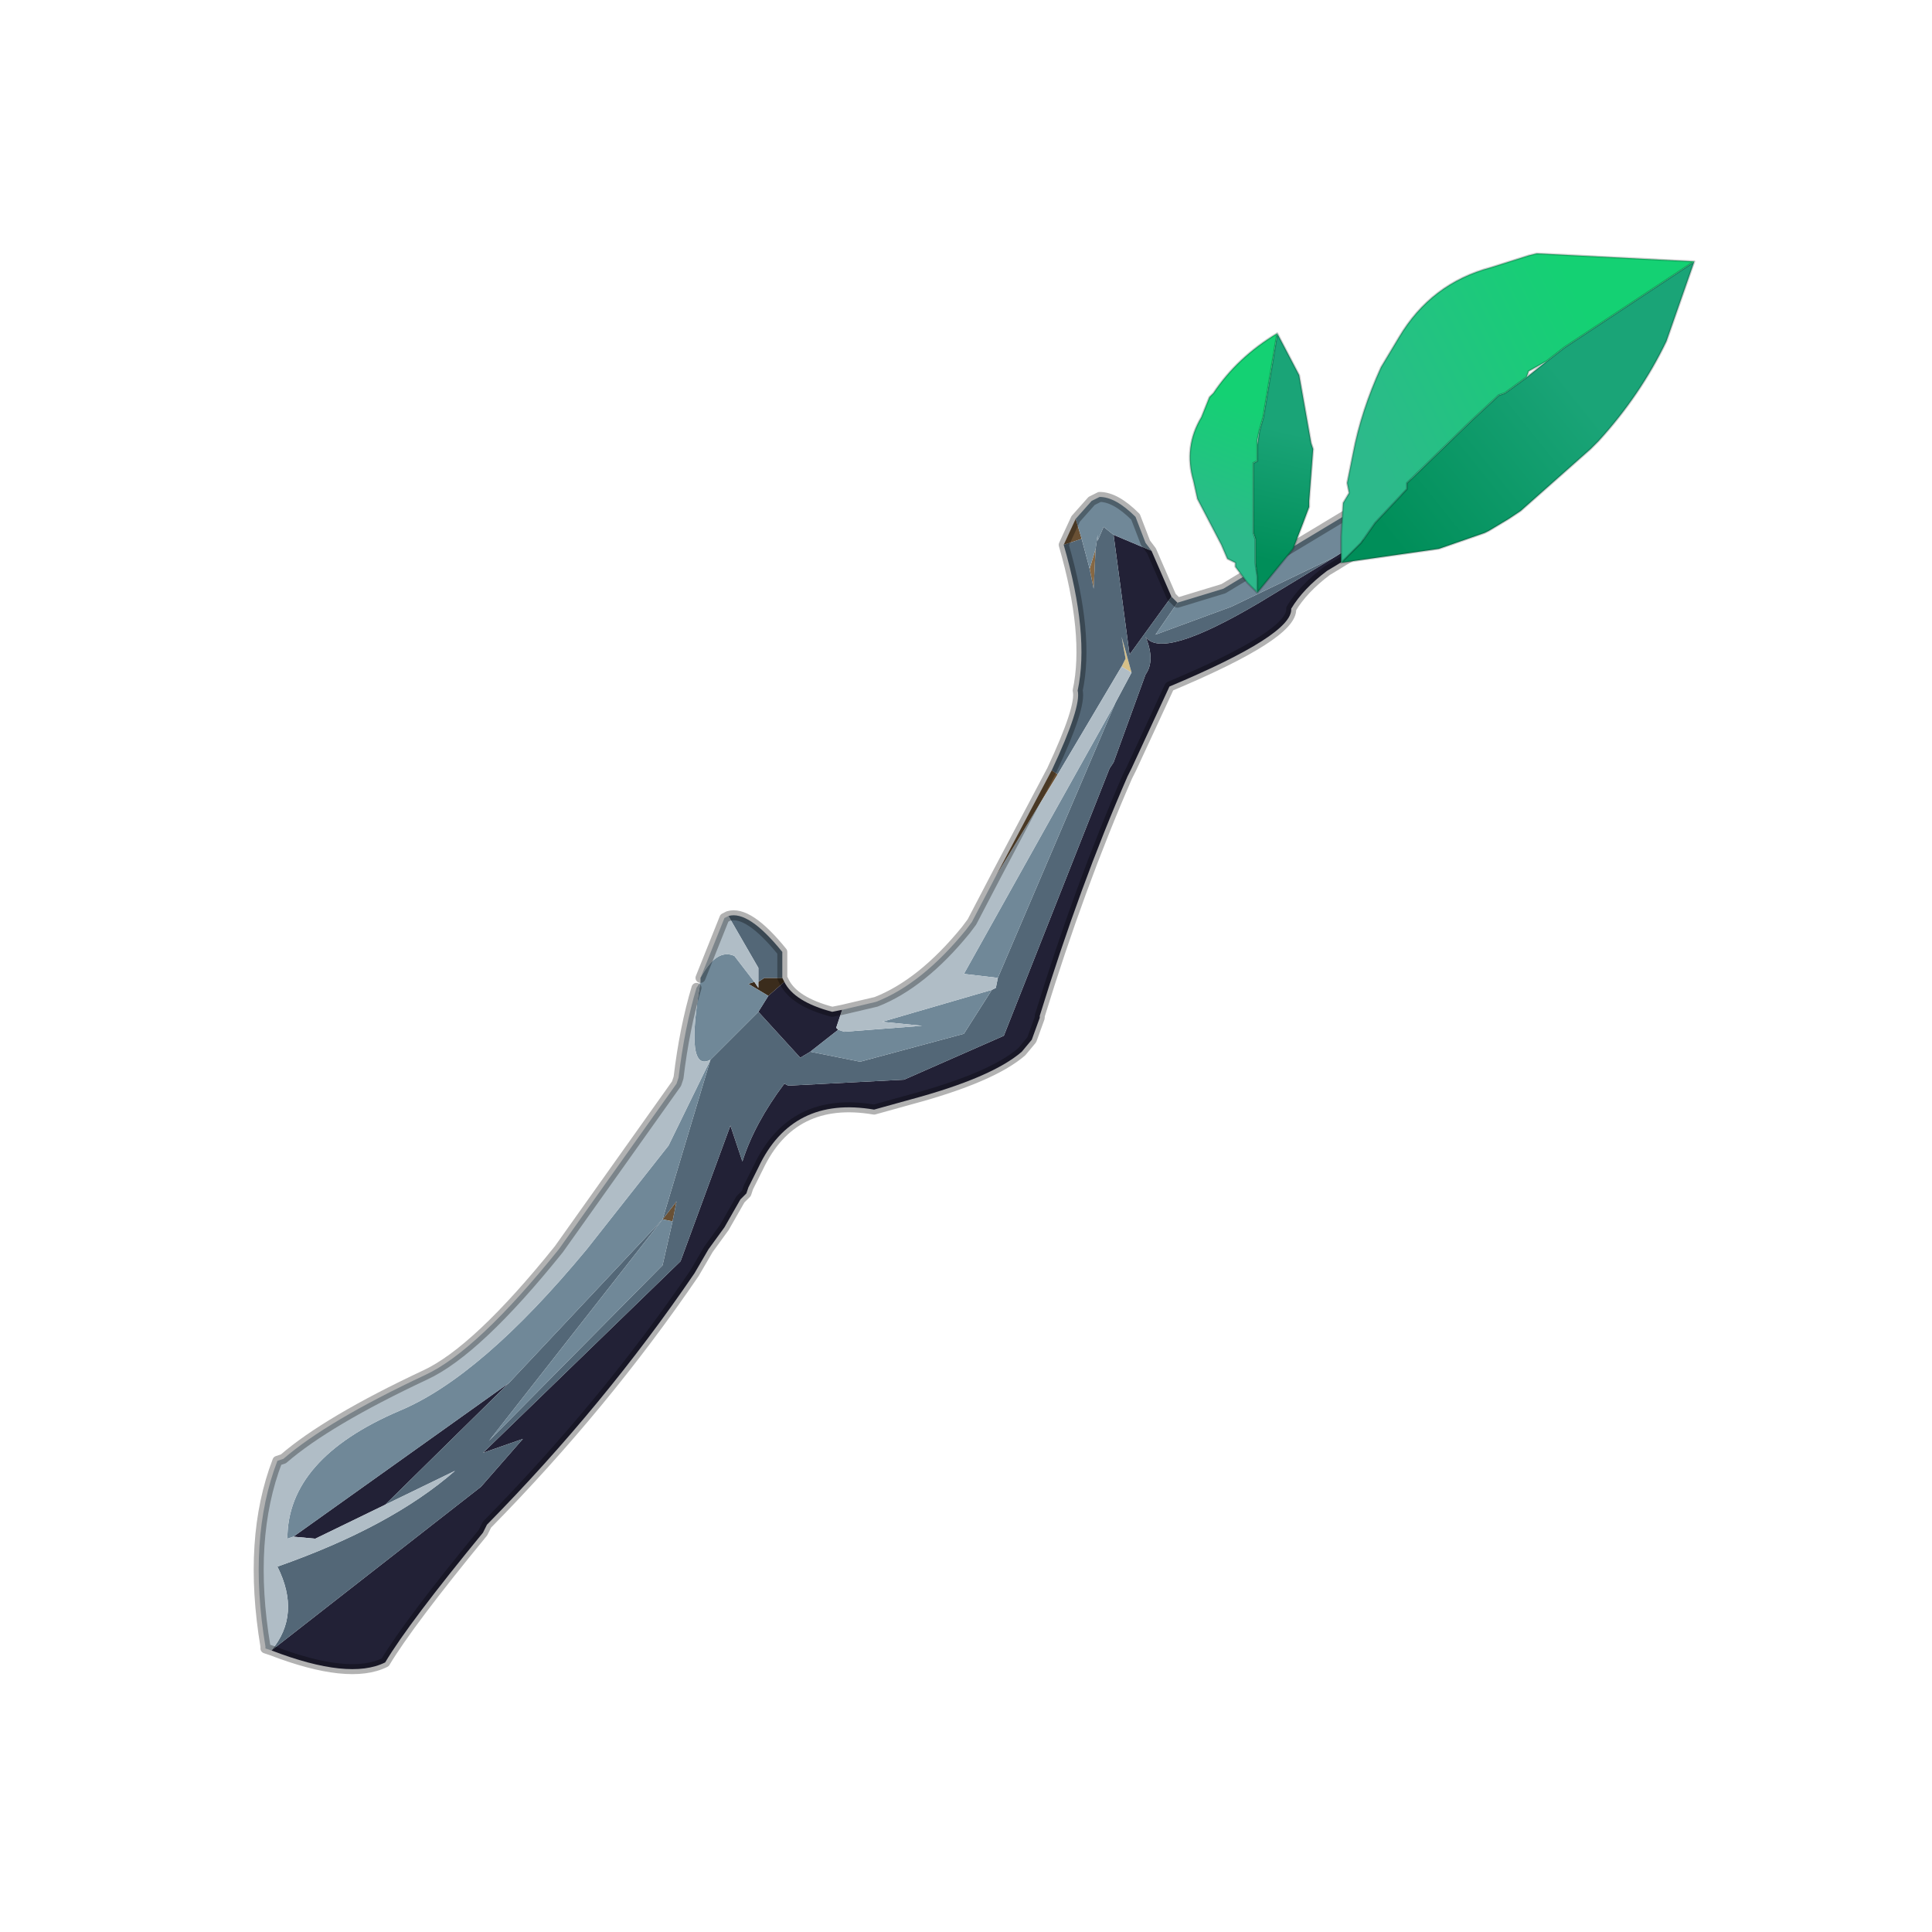 <?xml version="1.0" encoding="UTF-8" standalone="no"?>
<svg xmlns:xlink="http://www.w3.org/1999/xlink" height="440.0px" width="440.0px" xmlns="http://www.w3.org/2000/svg">
  <g transform="matrix(10.0, 0.0, 0.0, 10.0, 0.0, 0.0)">
    <use height="44.0" transform="matrix(0.909, 0.0, 0.0, 0.909, 2.0, 2.0)" width="44.0" xlink:href="#sprite0"/>
  </g>
  <defs>
    <g id="sprite0" transform="matrix(1.0, 0.0, 0.0, 1.0, 0.0, 0.0)">
      <use height="44.0" transform="matrix(1.0, 0.0, 0.0, 1.0, 0.0, 0.0)" width="44.0" xlink:href="#shape0"/>
    </g>
    <g id="shape0" transform="matrix(1.0, 0.0, 0.0, 1.0, 0.0, 0.0)">
      <path d="M44.0 44.0 L0.0 44.0 0.0 0.0 44.0 0.0 44.0 44.0" fill="#43adca" fill-opacity="0.0" fill-rule="evenodd" stroke="none"/>
      <path d="M25.1 12.05 L25.25 11.55 25.2 12.55 25.1 12.05" fill="#876843" fill-rule="evenodd" stroke="none"/>
      <path d="M17.4 22.3 L17.45 22.4 17.05 22.75 16.55 22.45 16.7 22.4 16.8 22.55 16.8 22.4 16.95 22.3 17.4 22.3" fill="#3b2c1c" fill-rule="evenodd" stroke="none"/>
      <path d="M24.75 10.8 L24.9 11.3 24.45 11.45 24.75 10.8 M22.75 19.75 L24.15 17.1 24.3 17.2 22.75 19.75 M14.4 28.35 L14.75 27.9 14.65 28.4 14.4 28.35" fill="#695034" fill-rule="evenodd" stroke="none"/>
      <path d="M26.15 14.65 L25.9 14.5 26.0 14.3 25.9 13.75 26.15 14.65" fill="#d6c088" fill-rule="evenodd" stroke="none"/>
      <path d="M10.55 32.45 L10.8 32.25 10.55 32.45" fill="#291e13" fill-rule="evenodd" stroke="none"/>
      <path d="M25.7 11.2 L26.65 11.6 27.15 12.75 26.1 14.2 25.7 11.2 M32.85 10.75 L32.55 11.3 Q31.85 11.6 31.3 11.95 L31.05 12.1 Q30.45 12.55 30.15 13.05 30.2 13.7 27.1 15.0 L26.15 17.05 26.05 17.25 Q24.85 20.0 23.85 23.25 L23.85 23.3 23.65 23.85 23.4 24.15 Q22.65 24.8 20.6 25.35 L19.7 25.6 Q17.65 25.25 16.8 27.05 L16.55 27.55 16.5 27.7 16.35 27.85 15.95 28.55 15.55 29.1 15.2 29.7 Q12.95 33.0 10.0 36.0 L9.9 36.2 Q8.05 38.45 7.45 39.45 6.55 39.9 4.6 39.15 L9.85 35.05 10.9 33.85 9.9 34.2 14.85 29.4 16.1 26.0 16.4 26.9 Q16.7 25.95 17.45 24.95 L17.55 25.0 20.45 24.85 22.95 23.75 25.6 17.05 25.7 16.9 26.5 14.7 Q26.75 14.35 26.5 13.75 26.9 14.35 29.35 12.9 L31.25 11.75 32.85 10.75 M17.45 22.4 Q17.7 22.9 18.65 23.15 L18.9 23.1 18.8 23.4 18.75 23.55 18.8 23.6 18.1 24.15 17.85 24.3 16.8 23.15 17.05 22.75 17.45 22.4 M7.45 35.5 L5.7 36.35 5.15 36.3 10.55 32.45 7.45 35.5" fill="#222136" fill-rule="evenodd" stroke="none"/>
      <path d="M24.45 11.45 L24.9 11.3 25.1 12.05 25.2 12.55 25.25 11.55 25.3 11.2 25.3 11.35 25.45 11.0 25.7 11.2 26.1 14.2 27.15 12.75 27.3 12.9 26.75 13.7 28.65 13.0 31.25 11.75 29.35 12.9 Q26.9 14.35 26.5 13.75 26.75 14.35 26.5 14.7 L25.7 16.9 25.6 17.05 22.95 23.75 20.45 24.85 17.55 25.0 17.45 24.95 Q16.7 25.95 16.4 26.9 L16.1 26.0 14.85 29.4 9.9 34.2 10.9 33.85 9.85 35.05 4.6 39.15 Q5.35 38.25 4.75 37.05 7.6 36.05 9.2 34.65 L7.45 35.5 10.55 32.45 14.4 28.35 10.05 33.9 14.4 29.5 14.65 28.4 14.75 27.9 14.4 28.35 15.6 24.35 16.8 23.15 17.85 24.3 18.1 24.15 19.35 24.4 21.95 23.7 22.65 22.6 22.75 22.55 22.8 22.3 25.75 15.4 26.15 14.65 25.9 13.75 26.0 14.3 25.9 14.5 24.3 17.2 24.15 17.1 Q24.9 15.5 24.8 15.1 25.1 13.7 24.45 11.45 M16.05 20.75 Q16.55 20.6 17.4 21.65 L17.4 22.3 16.95 22.3 16.8 22.4 16.8 22.05 16.05 20.75 M10.55 32.45 L10.8 32.25 10.55 32.45" fill="#536777" fill-rule="evenodd" stroke="none"/>
      <path d="M24.9 11.3 L24.75 10.8 25.15 10.35 25.35 10.25 Q25.75 10.25 26.25 10.75 L26.5 11.4 26.65 11.6 25.7 11.2 25.45 11.0 25.3 11.35 25.3 11.2 25.25 11.55 25.1 12.05 24.9 11.3 M27.3 12.9 L28.45 12.55 32.85 9.9 Q33.3 9.65 32.85 10.75 L31.25 11.75 28.65 13.0 26.75 13.7 27.3 12.9 M15.35 22.4 L15.35 22.3 Q15.75 21.55 16.2 21.75 L16.7 22.4 16.55 22.45 17.05 22.75 16.8 23.15 15.6 24.35 14.4 28.35 10.55 32.45 5.15 36.3 5.0 36.35 Q5.0 34.35 7.8 33.15 9.85 32.3 12.5 29.1 L14.55 26.5 15.6 24.35 Q14.95 24.7 15.35 22.4 M22.8 22.3 L21.95 22.2 25.75 15.4 22.8 22.3 M18.8 23.6 L18.95 23.65 20.9 23.5 19.9 23.4 22.65 22.6 21.95 23.7 19.35 24.4 18.1 24.15 18.8 23.6 M14.65 28.4 L14.4 29.5 10.05 33.9 14.4 28.35 14.65 28.4" fill="#708898" fill-rule="evenodd" stroke="none"/>
      <path d="M4.6 39.15 L4.45 39.1 4.45 39.05 Q4.0 36.35 4.75 34.4 L4.9 34.35 Q6.0 33.4 8.45 32.25 9.75 31.65 11.8 29.1 L14.75 24.95 14.8 24.8 Q14.95 23.55 15.25 22.55 L15.35 22.4 Q14.95 24.7 15.6 24.35 L14.55 26.5 12.5 29.1 Q9.85 32.3 7.8 33.15 5.0 34.35 5.0 36.35 L5.15 36.3 5.7 36.35 7.45 35.5 9.2 34.65 Q7.6 36.05 4.75 37.05 5.35 38.25 4.6 39.15 M15.35 22.3 L15.95 20.8 16.05 20.75 16.8 22.05 16.8 22.4 16.8 22.55 16.7 22.4 16.2 21.75 Q15.75 21.55 15.35 22.3 M18.9 23.1 L19.75 22.9 Q20.9 22.45 22.0 21.1 L22.15 20.9 22.75 19.75 24.3 17.2 25.9 14.5 26.15 14.65 25.75 15.4 21.95 22.2 22.8 22.3 22.75 22.55 22.65 22.6 19.9 23.4 20.9 23.5 18.95 23.65 18.8 23.6 18.75 23.55 18.8 23.4 18.9 23.1" fill="#b0bdc6" fill-rule="evenodd" stroke="none"/>
      <path d="M24.75 10.8 L24.45 11.45 M26.65 11.6 L26.5 11.4 26.25 10.75 Q25.75 10.25 25.35 10.25 L25.15 10.35 24.75 10.8 M27.15 12.75 L27.3 12.9 28.45 12.55 32.85 9.9 Q33.3 9.65 32.85 10.75 L32.55 11.3 Q31.85 11.6 31.3 11.95 L31.05 12.1 Q30.45 12.55 30.15 13.05 30.2 13.7 27.1 15.0 L26.15 17.05 26.05 17.25 Q24.85 20.0 23.85 23.25 L23.85 23.3 23.65 23.85 23.4 24.15 Q22.65 24.8 20.6 25.35 L19.7 25.6 Q17.65 25.25 16.8 27.05 L16.55 27.55 16.5 27.7 16.35 27.85 15.95 28.55 15.55 29.1 15.2 29.7 Q12.95 33.0 10.0 36.0 L9.9 36.2 Q8.05 38.45 7.45 39.45 6.55 39.9 4.6 39.15 L4.45 39.1 4.45 39.05 Q4.0 36.35 4.75 34.4 L4.9 34.35 Q6.0 33.4 8.45 32.25 9.75 31.65 11.8 29.1 L14.75 24.95 14.8 24.8 Q14.95 23.55 15.25 22.55 M15.35 22.3 L15.95 20.8 16.05 20.75 Q16.55 20.6 17.4 21.65 L17.4 22.3 17.45 22.4 Q17.7 22.9 18.65 23.15 L18.9 23.1 19.75 22.9 Q20.9 22.45 22.0 21.1 L22.15 20.9 22.75 19.75 24.15 17.1 Q24.9 15.5 24.8 15.1 25.1 13.7 24.45 11.45 M27.15 12.75 L26.65 11.6" fill="none" stroke="#000000" stroke-linecap="round" stroke-linejoin="round" stroke-opacity="0.302" stroke-width="0.25"/>
      <path d="M40.25 4.35 L39.55 6.35 Q38.9 7.7 37.85 8.85 L37.65 9.05 35.9 10.6 35.6 10.8 35.1 11.1 35.0 11.15 33.85 11.55 31.4 11.9 31.9 11.4 32.25 10.9 33.05 10.05 33.05 9.9 34.65 8.35 35.35 7.7 35.5 7.65 36.05 7.25 36.55 6.85 37.0 6.5 40.25 4.35" fill="url(#gradient0)" fill-rule="evenodd" stroke="none"/>
      <path d="M31.4 11.9 L31.4 11.25 31.45 10.4 31.6 10.15 31.55 9.9 31.7 9.15 Q31.9 8.1 32.4 7.0 L32.85 6.25 Q33.65 4.9 35.15 4.5 L36.1 4.2 36.3 4.15 40.25 4.35 37.0 6.5 36.55 6.85 36.1 7.1 36.05 7.25 35.5 7.65 35.35 7.7 34.65 8.35 33.05 9.9 33.05 10.05 32.25 10.9 31.9 11.4 31.4 11.9" fill="url(#gradient1)" fill-rule="evenodd" stroke="none"/>
      <path d="M31.4 11.9 L31.4 11.25 31.45 10.4 31.6 10.15 31.55 9.9 31.7 9.15 Q31.9 8.1 32.4 7.0 L32.85 6.25 Q33.65 4.9 35.15 4.5 L36.1 4.2 36.3 4.15 40.25 4.35 39.55 6.35 Q38.9 7.7 37.85 8.85 L37.65 9.05 35.9 10.6 35.6 10.8 35.1 11.1 35.0 11.15 33.85 11.55 31.4 11.9 31.9 11.4 32.25 10.9 33.05 10.05 33.05 9.9 34.65 8.35 35.35 7.7 35.5 7.65 36.05 7.25 36.1 7.1 36.55 6.85 37.0 6.5 40.25 4.35 M36.55 6.85 L36.05 7.25" fill="none" stroke="#000000" stroke-linecap="round" stroke-linejoin="round" stroke-opacity="0.2" stroke-width="0.05"/>
      <path d="M29.8 6.15 L30.35 7.2 30.65 8.9 30.7 9.05 30.6 10.35 30.6 10.5 30.45 10.9 30.2 11.55 29.3 12.65 29.3 12.25 29.25 11.9 29.25 11.3 29.2 11.15 29.2 9.95 29.2 9.4 29.3 9.35 29.3 8.95 29.35 8.6 29.45 8.25 29.8 6.15" fill="url(#gradient2)" fill-rule="evenodd" stroke="none"/>
      <path d="M29.3 12.65 L29.05 12.4 28.75 12.0 28.75 11.9 28.55 11.8 28.4 11.45 27.8 10.3 27.7 9.85 Q27.45 9.0 27.9 8.25 L28.1 7.75 28.2 7.65 Q28.8 6.75 29.8 6.15 L29.45 8.25 29.35 8.6 29.3 8.85 29.3 8.95 29.3 9.35 29.2 9.4 29.2 9.95 29.2 11.15 29.25 11.3 29.25 11.9 29.3 12.25 29.3 12.65" fill="url(#gradient3)" fill-rule="evenodd" stroke="none"/>
      <path d="M29.3 12.65 L29.05 12.4 28.75 12.0 28.75 11.9 28.55 11.8 28.4 11.45 27.8 10.3 27.7 9.85 Q27.45 9.0 27.9 8.25 L28.1 7.75 28.2 7.65 Q28.8 6.75 29.8 6.15 L30.35 7.2 30.65 8.9 30.7 9.05 30.6 10.35 30.6 10.5 30.45 10.9 30.2 11.55 29.3 12.65 29.3 12.25 29.25 11.9 29.25 11.3 29.2 11.15 29.2 9.95 29.2 9.4 29.3 9.35 29.3 8.95 29.3 8.85 29.35 8.6 29.45 8.25 29.8 6.15 M29.35 8.6 L29.3 8.95" fill="none" stroke="#000000" stroke-linecap="round" stroke-linejoin="round" stroke-opacity="0.2" stroke-width="0.05"/>
    </g>
    <linearGradient gradientTransform="matrix(0.003, -0.002, -8.0E-4, -0.001, 35.1, 9.65)" gradientUnits="userSpaceOnUse" id="gradient0" spreadMethod="pad" x1="-819.2" x2="819.2">
      <stop offset="0.0" stop-color="#008e59"/>
      <stop offset="1.0" stop-color="#1aa477"/>
    </linearGradient>
    <linearGradient gradientTransform="matrix(0.003, -0.003, -0.001, -0.002, 34.6, 7.0)" gradientUnits="userSpaceOnUse" id="gradient1" spreadMethod="pad" x1="-819.2" x2="819.2">
      <stop offset="0.0" stop-color="#2db98b"/>
      <stop offset="1.0" stop-color="#14d173"/>
    </linearGradient>
    <linearGradient gradientTransform="matrix(2.0E-4, -0.002, -9.0E-4, -2.0E-4, 29.9, 10.25)" gradientUnits="userSpaceOnUse" id="gradient2" spreadMethod="pad" x1="-819.2" x2="819.2">
      <stop offset="0.0" stop-color="#008e59"/>
      <stop offset="1.0" stop-color="#1aa477"/>
    </linearGradient>
    <linearGradient gradientTransform="matrix(2.0E-4, -0.002, -0.001, -4.0E-4, 28.65, 9.45)" gradientUnits="userSpaceOnUse" id="gradient3" spreadMethod="pad" x1="-819.2" x2="819.2">
      <stop offset="0.0" stop-color="#2db98b"/>
      <stop offset="1.0" stop-color="#14d173"/>
    </linearGradient>
  </defs>
</svg>
